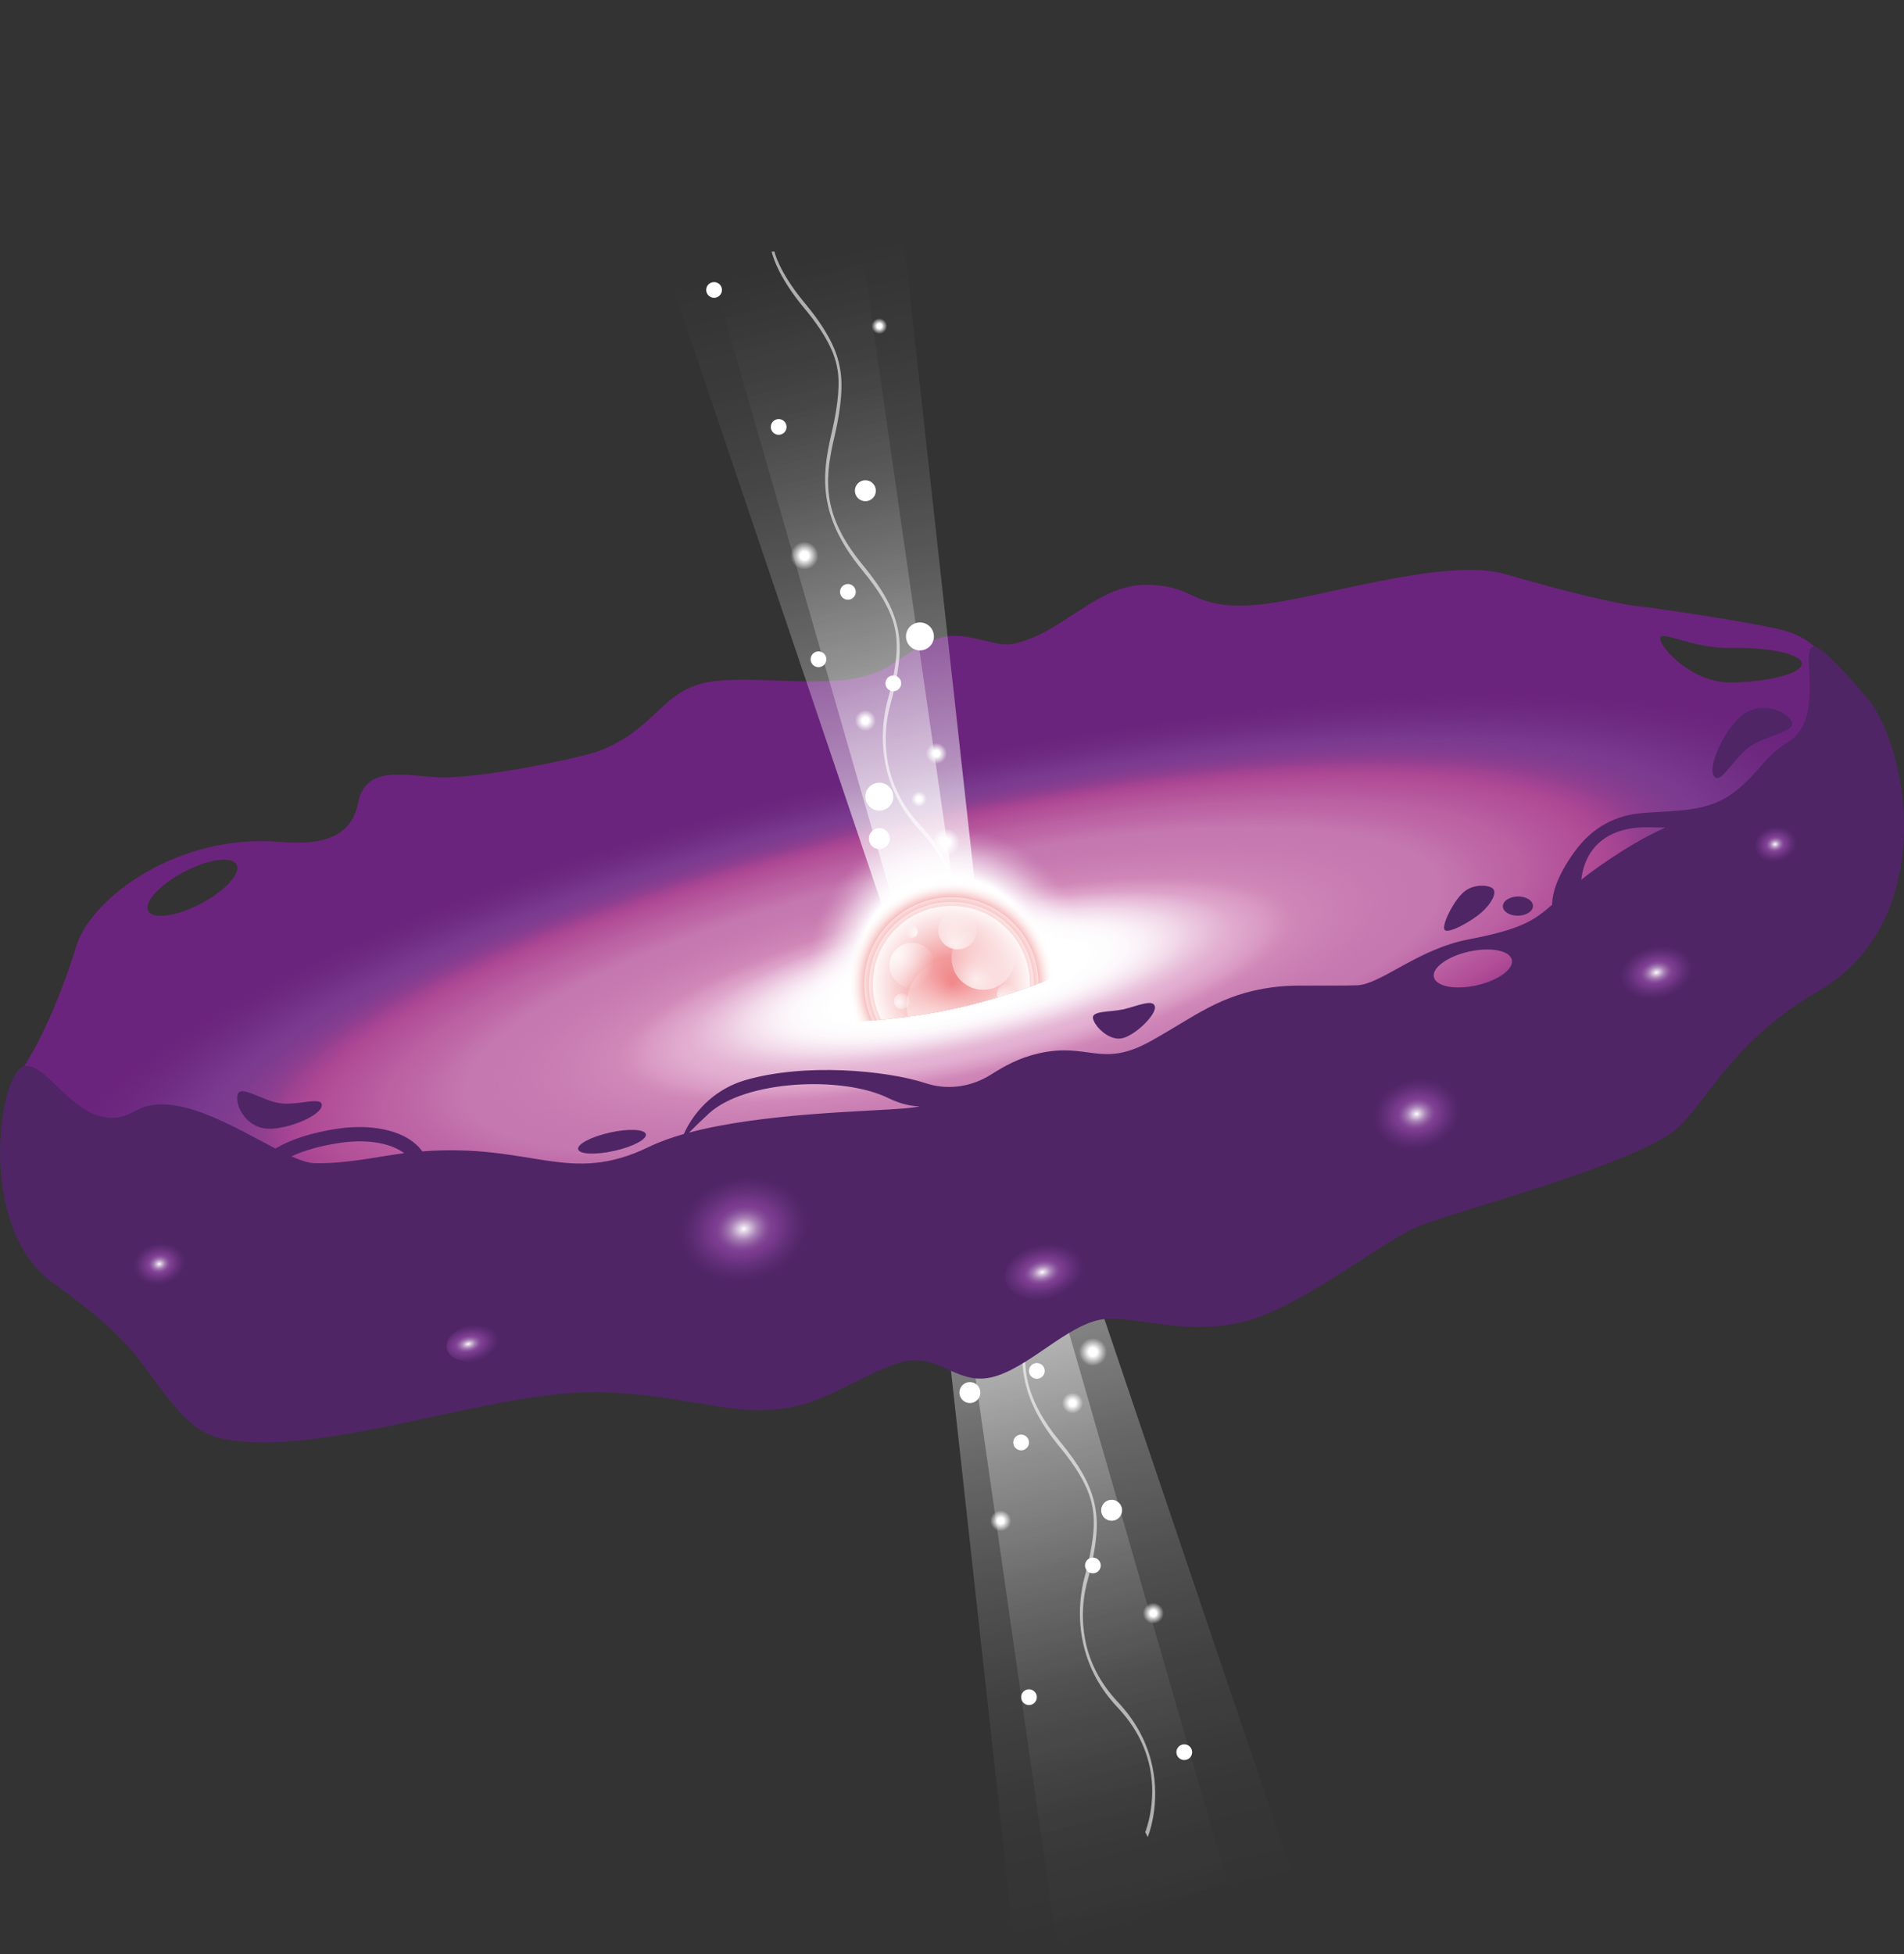 <?xml version="1.0" encoding="UTF-8"?>
<svg id="ProtoStar" xmlns="http://www.w3.org/2000/svg" xmlns:xlink="http://www.w3.org/1999/xlink" viewBox="0 0 798.79 819.58">
    <rect x="0" y="0" width="798.79" height="819.58" fill="#333333" stroke="none"/>
    <defs>
        <style>
            .cls-proto-star-1{fill:none;}
            .cls-proto-star-2{fill:url(#proto_star_Unbenannter_Verlauf_19-10);}
            .cls-proto-star-3{fill:url(#proto_star_Unbenannter_Verlauf_185-7);}
            .cls-proto-star-4{fill:url(#proto_star_Unbenannter_Verlauf_185-6);}
            .cls-proto-star-5{fill:url(#proto_star_Unbenannter_Verlauf_185-5);}
            .cls-proto-star-6{fill:url(#proto_star_Unbenannter_Verlauf_185-2);}
            .cls-proto-star-7{fill:url(#proto_star_Unbenannter_Verlauf_185-4);}
            .cls-proto-star-8{fill:url(#proto_star_Unbenannter_Verlauf_185-3);}
            .cls-proto-star-9{fill:url(#proto_star_Unbenannter_Verlauf_195-2);}
            .cls-proto-star-10{fill:url(#proto_star_Unbenannter_Verlauf_193-2);}
            .cls-proto-star-11{clip-path:url(#proto_star_clippath);}
            .cls-proto-star-12{fill:url(#proto_star_Unbenannter_Verlauf_19-7);}
            .cls-proto-star-13{fill:url(#proto_star_Unbenannter_Verlauf_19-6);}
            .cls-proto-star-14{fill:url(#proto_star_Unbenannter_Verlauf_19-9);}
            .cls-proto-star-15{fill:url(#proto_star_Unbenannter_Verlauf_19-8);}
            .cls-proto-star-16{fill:url(#proto_star_Unbenannter_Verlauf_19-3);}
            .cls-proto-star-17{fill:url(#proto_star_Unbenannter_Verlauf_19-5);}
            .cls-proto-star-18{fill:url(#proto_star_Unbenannter_Verlauf_19-2);}
            .cls-proto-star-19{fill:url(#proto_star_Unbenannter_Verlauf_19-4);}
            .cls-proto-star-20{fill:url(#proto_star_Unbenannter_Verlauf_14-4);}
            .cls-proto-star-21{fill:url(#proto_star_Unbenannter_Verlauf_14-2);}
            .cls-proto-star-22{fill:url(#proto_star_Unbenannter_Verlauf_14-8);}
            .cls-proto-star-23{fill:url(#proto_star_Unbenannter_Verlauf_14-3);}
            .cls-proto-star-24{fill:url(#proto_star_Unbenannter_Verlauf_14-5);}
            .cls-proto-star-25{fill:url(#proto_star_Unbenannter_Verlauf_14-6);}
            .cls-proto-star-26{fill:url(#proto_star_Unbenannter_Verlauf_14-7);}
            .cls-proto-star-27{fill:#6b247d;}
            .cls-proto-star-28,
            .cls-proto-star-29,
            .cls-proto-star-30{fill:#fff;}
            .cls-proto-star-31{fill:#4f2566;}
            .cls-proto-star-32{fill:url(#proto_star_Unbenannter_Verlauf_195);}
            .cls-proto-star-33{fill:url(#proto_star_Unbenannter_Verlauf_193);}
            .cls-proto-star-34{fill:url(#proto_star_Unbenannter_Verlauf_144);}
            .cls-proto-star-35{fill:url(#proto_star_Unbenannter_Verlauf_173);}
            .cls-proto-star-36{fill:url(#proto_star_Unbenannter_Verlauf_149);}
            .cls-proto-star-37{fill:url(#proto_star_Unbenannter_Verlauf_162);}
            .cls-proto-star-38{fill:url(#proto_star_Unbenannter_Verlauf_164);}
            .cls-proto-star-39{fill:url(#proto_star_Unbenannter_Verlauf_128);}
            .cls-proto-star-40{fill:url(#proto_star_Unbenannter_Verlauf_155);}
            .cls-proto-star-41{fill:url(#proto_star_Unbenannter_Verlauf_185);}
            .cls-proto-star-42{fill:url(#proto_star_Unbenannter_Verlauf_137);}
            .cls-proto-star-43{fill:url(#proto_star_Unbenannter_Verlauf_14);}
            .cls-proto-star-44{fill:url(#proto_star_Unbenannter_Verlauf_19);}
            .cls-proto-star-45{fill:url(#proto_star_Unbenannter_Verlauf_6);}
            .cls-proto-star-46{fill:url(#proto_star_Unbenannter_Verlauf_9);}
            .cls-proto-star-29{opacity:.6;}
            .cls-proto-star-30{opacity:.5;}
        </style>
        <linearGradient id="proto_star_Unbenannter_Verlauf_195" x1="396.78" y1="407.23" x2="484.36" y2="802.29" gradientTransform="matrix(1, 0, 0, 1, 0, 0)" gradientUnits="userSpaceOnUse">
            <stop offset="0" stop-color="#fff"/>
            <stop offset=".11" stop-color="#fff" stop-opacity=".8"/>
            <stop offset=".24" stop-color="#fff" stop-opacity=".59"/>
            <stop offset=".37" stop-color="#fff" stop-opacity=".41"/>
            <stop offset=".5" stop-color="#fff" stop-opacity=".26"/>
            <stop offset=".63" stop-color="#fff" stop-opacity=".15"/>
            <stop offset=".75" stop-color="#fff" stop-opacity=".07"/>
            <stop offset=".88" stop-color="#fff" stop-opacity=".02"/>
            <stop offset="1" stop-color="#fff" stop-opacity="0"/>
        </linearGradient>
        <linearGradient id="proto_star_Unbenannter_Verlauf_195-2" x1="-357.37" y1="1271.62" x2="-270.02" y2="1665.65" gradientTransform="translate(628.38 -873.26) rotate(-4.26)" xlink:href="#proto_star_Unbenannter_Verlauf_195"/>
        <radialGradient id="proto_star_Unbenannter_Verlauf_19" cx="458.5" cy="567.07" fx="458.5" fy="567.07" r="5.86" gradientTransform="matrix(1, 0, 0, 1, 0, 0)" gradientUnits="userSpaceOnUse">
            <stop offset=".3" stop-color="#fff"/>
            <stop offset="1" stop-color="#fff" stop-opacity="0"/>
        </radialGradient>
        <radialGradient id="proto_star_Unbenannter_Verlauf_19-2" cx="419.83" cy="637.85" fx="419.83" fy="637.85" r="4.4" xlink:href="#proto_star_Unbenannter_Verlauf_19"/>
        <radialGradient id="proto_star_Unbenannter_Verlauf_19-3" cx="483.86" cy="676.64" fx="483.86" fy="676.64" r="4.4" xlink:href="#proto_star_Unbenannter_Verlauf_19"/>
        <radialGradient id="proto_star_Unbenannter_Verlauf_19-4" cx="449.96" cy="588.48" fx="449.96" fy="588.48" r="4.4" xlink:href="#proto_star_Unbenannter_Verlauf_19"/>
        <radialGradient id="proto_star_Unbenannter_Verlauf_162" cx="-1890.74" cy="2752.57" fx="-1890.74" fy="2752.57" r="387.5" gradientTransform="translate(2289.37 -272.52) scale(1 .25)" gradientUnits="userSpaceOnUse">
            <stop offset=".83" stop-color="#7a3b8f"/>
            <stop offset=".85" stop-color="#79398e" stop-opacity=".95"/>
            <stop offset=".88" stop-color="#76368b" stop-opacity=".8"/>
            <stop offset=".92" stop-color="#733087" stop-opacity=".56"/>
            <stop offset=".97" stop-color="#6e2981" stop-opacity=".23"/>
            <stop offset="1" stop-color="#6b247d" stop-opacity="0"/>
        </radialGradient>
        <radialGradient id="proto_star_Unbenannter_Verlauf_155" cx="-1889.74" cy="2752.57" fx="-1889.74" fy="2752.57" r="329.01" gradientTransform="translate(2289.34 -272.74) scale(1 .25)" gradientUnits="userSpaceOnUse">
            <stop offset=".83" stop-color="#ac4492"/>
            <stop offset=".85" stop-color="#a94391" stop-opacity=".96"/>
            <stop offset=".88" stop-color="#a34291" stop-opacity=".83"/>
            <stop offset=".91" stop-color="#994090" stop-opacity=".63"/>
            <stop offset=".95" stop-color="#8b3e90" stop-opacity=".35"/>
            <stop offset="1" stop-color="#7a3b8f" stop-opacity="0"/>
        </radialGradient>
        <radialGradient id="proto_star_Unbenannter_Verlauf_149" cx="-1889.74" cy="2752.57" fx="-1889.74" fy="2752.57" r="294.77" gradientTransform="translate(2289.34 -272.74) scale(1 .25)" gradientUnits="userSpaceOnUse">
            <stop offset=".83" stop-color="#bb60a2"/>
            <stop offset=".84" stop-color="#ba5ea1" stop-opacity=".96"/>
            <stop offset=".87" stop-color="#b85b9f" stop-opacity=".85"/>
            <stop offset=".91" stop-color="#b5569c" stop-opacity=".66"/>
            <stop offset=".95" stop-color="#b24f98" stop-opacity=".41"/>
            <stop offset=".99" stop-color="#ad4693" stop-opacity=".08"/>
            <stop offset="1" stop-color="#ac4492" stop-opacity="0"/>
        </radialGradient>
        <radialGradient id="proto_star_Unbenannter_Verlauf_144" cx="-1889.74" cy="2752.57" fx="-1889.74" fy="2752.57" r="251.29" gradientTransform="translate(2289.34 -272.74) scale(1 .25)" gradientUnits="userSpaceOnUse">
            <stop offset=".83" stop-color="#c578b0"/>
            <stop offset=".84" stop-color="#c477af" stop-opacity=".96"/>
            <stop offset=".87" stop-color="#c374ad" stop-opacity=".85"/>
            <stop offset=".9" stop-color="#c170ab" stop-opacity=".68"/>
            <stop offset=".94" stop-color="#bf6aa8" stop-opacity=".44"/>
            <stop offset=".98" stop-color="#bc63a3" stop-opacity=".13"/>
            <stop offset="1" stop-color="#bb60a2" stop-opacity="0"/>
        </radialGradient>
        <radialGradient id="proto_star_Unbenannter_Verlauf_137" cx="-1889.74" cy="2752.57" fx="-1889.74" fy="2752.57" r="200.15" gradientTransform="translate(2289.34 -272.74) scale(1 .25)" gradientUnits="userSpaceOnUse">
            <stop offset=".66" stop-color="#d28aba"/>
            <stop offset=".7" stop-color="#d189b9" stop-opacity=".96"/>
            <stop offset=".75" stop-color="#d087b8" stop-opacity=".86"/>
            <stop offset=".81" stop-color="#ce84b6" stop-opacity=".7"/>
            <stop offset=".88" stop-color="#cb80b4" stop-opacity=".47"/>
            <stop offset=".96" stop-color="#c77bb1" stop-opacity=".18"/>
            <stop offset="1" stop-color="#c578b0" stop-opacity="0"/>
        </radialGradient>
        <radialGradient id="proto_star_Unbenannter_Verlauf_128" cx="-1888.39" cy="2752.57" fx="-1888.39" fy="2752.57" r="146.64" gradientTransform="translate(2289.34 -272.74) scale(1 .25)" gradientUnits="userSpaceOnUse">
            <stop offset=".56" stop-color="#e6b7d6"/>
            <stop offset=".68" stop-color="#e5b6d5" stop-opacity=".99"/>
            <stop offset=".74" stop-color="#e5b4d4" stop-opacity=".96"/>
            <stop offset=".79" stop-color="#e3b2d3" stop-opacity=".9"/>
            <stop offset=".83" stop-color="#e2aed0" stop-opacity=".81"/>
            <stop offset=".87" stop-color="#e0a9cd" stop-opacity=".7"/>
            <stop offset=".91" stop-color="#dda3c9" stop-opacity=".57"/>
            <stop offset=".94" stop-color="#da9cc5" stop-opacity=".41"/>
            <stop offset=".97" stop-color="#d694c0" stop-opacity=".22"/>
            <stop offset="1" stop-color="#d28aba" stop-opacity=".02"/>
            <stop offset="1" stop-color="#d28aba" stop-opacity="0"/>
        </radialGradient>
        <radialGradient id="proto_star_Unbenannter_Verlauf_164" cx="-1886.11" cy="2749.59" fx="-1886.11" fy="2749.59" r="116.47" gradientTransform="translate(2288.61 -275.69) scale(1 .25)" gradientUnits="userSpaceOnUse">
            <stop offset=".44" stop-color="#fff"/>
            <stop offset=".54" stop-color="#fefefe" stop-opacity=".99"/>
            <stop offset=".62" stop-color="#fdfbfd" stop-opacity=".95"/>
            <stop offset=".68" stop-color="#fcf7fa" stop-opacity=".89"/>
            <stop offset=".74" stop-color="#faf0f6" stop-opacity=".8"/>
            <stop offset=".8" stop-color="#f7e8f2" stop-opacity=".69"/>
            <stop offset=".85" stop-color="#f3deec" stop-opacity=".55"/>
            <stop offset=".91" stop-color="#efd2e5" stop-opacity=".38"/>
            <stop offset=".96" stop-color="#eac5de" stop-opacity=".2"/>
            <stop offset="1" stop-color="#e6b7d6" stop-opacity="0"/>
        </radialGradient>
        <radialGradient id="proto_star_Unbenannter_Verlauf_185" cx="617" cy="2809.14" fx="617" fy="2809.14" r="19.62" gradientTransform="translate(195.15 -1193.54) scale(.81 .57)" gradientUnits="userSpaceOnUse">
            <stop offset="0" stop-color="#fff"/>
            <stop offset=".05" stop-color="#e6dbea"/>
            <stop offset=".13" stop-color="#c5aace"/>
            <stop offset=".2" stop-color="#aa82b7"/>
            <stop offset=".28" stop-color="#9563a6"/>
            <stop offset=".35" stop-color="#864d99"/>
            <stop offset=".42" stop-color="#7d3f91"/>
            <stop offset=".48" stop-color="#7a3b8f"/>
            <stop offset=".56" stop-color="#7a3b8f" stop-opacity=".8"/>
            <stop offset=".7" stop-color="#7a3b8f" stop-opacity=".46"/>
            <stop offset=".83" stop-color="#7a3b8f" stop-opacity=".21"/>
            <stop offset=".93" stop-color="#7a3b8f" stop-opacity=".06"/>
            <stop offset="1" stop-color="#7a3b8f" stop-opacity="0"/>
        </radialGradient>
        <radialGradient id="proto_star_Unbenannter_Verlauf_185-2" cx="2610.67" cy="2767.42" fx="2610.67" fy="2767.42" r="13.36" gradientTransform="translate(-1082.5 -1220.93) scale(.7 .57)" xlink:href="#proto_star_Unbenannter_Verlauf_185"/>
        <radialGradient id="proto_star_Unbenannter_Verlauf_185-3" cx="-1996.86" cy="2831.27" fx="-1996.86" fy="2831.27" r="27.7" gradientTransform="translate(2308.92 -1749.59) scale(1 .8)" xlink:href="#proto_star_Unbenannter_Verlauf_185"/>
        <radialGradient id="proto_star_Unbenannter_Verlauf_185-4" cx="-2239.47" cy="2792.55" fx="-2239.47" fy="2792.55" r="11.17" gradientTransform="translate(2306.29 -1703.91) scale(1 .8)" xlink:href="#proto_star_Unbenannter_Verlauf_185"/>
        <radialGradient id="proto_star_Unbenannter_Verlauf_185-5" cx="-1710.86" cy="2845.32" fx="-1710.86" fy="2845.32" r="18.87" gradientTransform="translate(2305.18 -1809.02) scale(1 .8)" xlink:href="#proto_star_Unbenannter_Verlauf_185"/>
        <radialGradient id="proto_star_Unbenannter_Verlauf_185-6" cx="3588.52" cy="2876.1" fx="3588.52" fy="2876.1" r="28.3" gradientTransform="translate(-1858.98 -670.51) scale(.64 .42)" xlink:href="#proto_star_Unbenannter_Verlauf_185"/>
        <radialGradient id="proto_star_Unbenannter_Verlauf_185-7" cx="2018.44" cy="2853.4" fx="2018.44" fy="2853.4" r="19.28" gradientTransform="translate(-1216.31 -633.45) scale(.7 .42)" xlink:href="#proto_star_Unbenannter_Verlauf_185"/>
        <linearGradient id="proto_star_Unbenannter_Verlauf_193" x1="395.44" y1="401.9" x2="311.39" y2="22.79" gradientTransform="matrix(1, 0, 0, 1, 0, 0)" gradientUnits="userSpaceOnUse">
            <stop offset="0" stop-color="#fff"/>
            <stop offset=".02" stop-color="#fff" stop-opacity=".93"/>
            <stop offset=".09" stop-color="#fff" stop-opacity=".74"/>
            <stop offset=".17" stop-color="#fff" stop-opacity=".56"/>
            <stop offset=".25" stop-color="#fff" stop-opacity=".41"/>
            <stop offset=".33" stop-color="#fff" stop-opacity=".28"/>
            <stop offset=".43" stop-color="#fff" stop-opacity=".18"/>
            <stop offset=".53" stop-color="#fff" stop-opacity=".1"/>
            <stop offset=".64" stop-color="#fff" stop-opacity=".04"/>
            <stop offset=".77" stop-color="#fff" stop-opacity="0"/>
            <stop offset="1" stop-color="#fff" stop-opacity="0"/>
        </linearGradient>
        <linearGradient id="proto_star_Unbenannter_Verlauf_193-2" x1="-298.98" y1="1255.76" x2="-382.81" y2="877.65" gradientTransform="translate(628.38 -873.26) rotate(-4.26)" xlink:href="#proto_star_Unbenannter_Verlauf_193"/>
        <radialGradient id="proto_star_Unbenannter_Verlauf_19-5" cx="337.51" cy="233.07" fx="337.51" fy="233.07" r="5.86" xlink:href="#proto_star_Unbenannter_Verlauf_19"/>
        <radialGradient id="proto_star_Unbenannter_Verlauf_19-6" cx="392.86" cy="316.04" fx="392.86" fy="316.04" r="4.4" xlink:href="#proto_star_Unbenannter_Verlauf_19"/>
        <radialGradient id="proto_star_Unbenannter_Verlauf_19-7" cx="363.05" cy="302.26" fx="363.05" fy="302.26" r="4.4" xlink:href="#proto_star_Unbenannter_Verlauf_19"/>
        <radialGradient id="proto_star_Unbenannter_Verlauf_19-8" cx="368.91" cy="136.78" fx="368.91" fy="136.78" r="3.3" xlink:href="#proto_star_Unbenannter_Verlauf_19"/>
        <radialGradient id="proto_star_Unbenannter_Verlauf_19-9" cx="396.79" cy="353.39" fx="396.79" fy="353.39" r="5.86" xlink:href="#proto_star_Unbenannter_Verlauf_19"/>
        <radialGradient id="proto_star_Unbenannter_Verlauf_19-10" cx="385.54" cy="335.2" fx="385.54" fy="335.2" r="3.3" xlink:href="#proto_star_Unbenannter_Verlauf_19"/>
        <radialGradient id="proto_star_Unbenannter_Verlauf_173" cx="-1889.19" cy="2742.11" fx="-1889.19" fy="2742.11" r="58.42" gradientTransform="translate(1648.79 -2680.93) rotate(-12.5)" gradientUnits="userSpaceOnUse">
            <stop offset="0" stop-color="#fff"/>
            <stop offset=".64" stop-color="#fff"/>
            <stop offset=".72" stop-color="#fff" stop-opacity=".7"/>
            <stop offset=".8" stop-color="#fff" stop-opacity=".45"/>
            <stop offset=".86" stop-color="#fff" stop-opacity=".26"/>
            <stop offset=".92" stop-color="#fff" stop-opacity=".12"/>
            <stop offset=".97" stop-color="#fff" stop-opacity=".03"/>
            <stop offset="1" stop-color="#fff" stop-opacity="0"/>
        </radialGradient>
        <clipPath id="proto_star_clippath">
            <path class="cls-proto-star-1" d="M401.34,422.85c26.07-5.78,48.82-15.72,66.1-23.37,2.75-11.31,3.02-23.4,.33-35.53-9.41-42.43-51.43-69.2-93.86-59.8-42.43,9.41-69.2,51.43-59.8,93.86,2.65,11.94,7.88,22.64,14.97,31.64,19.18-.37,45.04-.77,72.25-6.8Z"/>
        </clipPath>
        <radialGradient id="proto_star_Unbenannter_Verlauf_6" cx="-1889.65" cy="2749.92" fx="-1889.65" fy="2749.92" r="43.19" gradientTransform="translate(1648.79 -2680.93) rotate(-12.5)" gradientUnits="userSpaceOnUse">
            <stop offset=".76" stop-color="#eb5d60"/>
            <stop offset="1" stop-color="#fff" stop-opacity="0"/>
        </radialGradient>
        <radialGradient id="proto_star_Unbenannter_Verlauf_9" cx="-1143.21" cy="2168.59" fx="-1143.21" fy="2168.59" r="32.95" gradientTransform="translate(1157.49 -1918.32) rotate(-9.78)" gradientUnits="userSpaceOnUse">
            <stop offset="0" stop-color="#eb5d60"/>
            <stop offset="1" stop-color="#fff" stop-opacity=".8"/>
        </radialGradient>
        <radialGradient id="proto_star_Unbenannter_Verlauf_14" cx="-25122.72" cy="3349.97" fx="-25122.72" fy="3349.97" r="4.64" gradientTransform="translate(-2829.36 -24748.9) rotate(-89.69)" gradientUnits="userSpaceOnUse">
            <stop offset="0" stop-color="#fff" stop-opacity=".8"/>
            <stop offset="1" stop-color="#fff" stop-opacity="0"/>
        </radialGradient>
        <radialGradient id="proto_star_Unbenannter_Verlauf_14-2" cx="-1879.04" cy="2750.11" fx="-1879.04" fy="2750.11" r="22.4" gradientTransform="translate(1648.79 -2680.93) rotate(-12.5)" xlink:href="#proto_star_Unbenannter_Verlauf_14"/>
        <radialGradient id="proto_star_Unbenannter_Verlauf_14-3" cx="-1885.13" cy="2733.19" fx="-1885.13" fy="2733.19" r="13.64" gradientTransform="translate(1648.79 -2680.93) rotate(-12.5)" xlink:href="#proto_star_Unbenannter_Verlauf_14"/>
        <radialGradient id="proto_star_Unbenannter_Verlauf_14-4" cx="-21955.14" cy="5062.63" fx="-21955.14" fy="5062.63" r="10.65" gradientTransform="translate(-739.25 -22075.07) rotate(-79.97)" xlink:href="#proto_star_Unbenannter_Verlauf_14"/>
        <radialGradient id="proto_star_Unbenannter_Verlauf_14-5" cx="3207.14" cy="-4134.06" fx="3207.14" fy="-4134.06" r="6.82" gradientTransform="translate(-3731.47 3602.98) rotate(14.71)" xlink:href="#proto_star_Unbenannter_Verlauf_14"/>
        <radialGradient id="proto_star_Unbenannter_Verlauf_14-6" cx="-15997.6" cy="-29620.77" fx="-15997.6" fy="-29620.77" r="5.54" gradientTransform="translate(-32215.74 -8007.22) rotate(132.87)" xlink:href="#proto_star_Unbenannter_Verlauf_14"/>
        <radialGradient id="proto_star_Unbenannter_Verlauf_14-7" cx="-921.53" cy="-24577.34" fx="-921.53" fy="-24577.34" r="16.05" gradientTransform="translate(-23870.46 4522.41) rotate(82.5)" xlink:href="#proto_star_Unbenannter_Verlauf_14"/>
        <radialGradient id="proto_star_Unbenannter_Verlauf_14-8" cx="-1897.83" cy="2770.46" fx="-1897.83" fy="2770.46" r="33.18" gradientTransform="translate(1648.79 -2680.93) rotate(-12.5)" xlink:href="#proto_star_Unbenannter_Verlauf_14"/>
    </defs>
    <g id="proto_star">
        <g class="proto-star-burst-bottom">
            <polygon class="cls-proto-star-32" points="380.85 410.76 412.72 403.69 543.21 789.25 425.51 815.34 380.85 410.76"/>
            <polygon class="cls-proto-star-9" points="386.33 418.17 405.45 409.66 514.52 788.15 443.91 819.58 386.33 418.17"/>
            <circle class="cls-proto-star-44" cx="458.5" cy="567.07" r="5.86"/>
            <circle class="cls-proto-star-18" cx="419.83" cy="637.85" r="4.4"/>
            <circle class="cls-proto-star-16" cx="483.86" cy="676.64" r="4.4"/>
            <circle class="cls-proto-star-19" cx="449.96" cy="588.48" r="4.4"/>
            <circle class="cls-proto-star-28" cx="406.9" cy="584.08" r="4.4"/>
            <circle class="cls-proto-star-28" cx="496.84" cy="734.91" r="3.3"/>
            <circle class="cls-proto-star-28" cx="466.36" cy="633.45" r="4.4"/>
            <circle class="cls-proto-star-28" cx="458.5" cy="656.6" r="3.3"/>
            <circle class="cls-proto-star-28" cx="434.99" cy="575" r="3.3"/>
            <circle class="cls-proto-star-28" cx="428.4" cy="605.01" r="3.3"/>
            <circle class="cls-proto-star-28" cx="431.69" cy="711.84" r="3.3"/>
            <path class="cls-proto-star-29" d="M481.5,770.48l-1.04-2.03c.05-.12,4.99-12.19,1.95-27.07-1.89-9.24-6.46-17.75-13.6-25.3-7.17-7.59-11.96-16.38-14.24-26.14-1.33-5.69-1.78-11.61-1.35-17.6,.36-4.97,1.26-8.95,1.95-11.42,.95-3.4,1.76-6.86,2.39-10.27,1.39-7.44,1.98-13.74,.39-20.31-1.7-7.03-5.96-14.49-13.4-23.48-7.68-9.28-12.4-18.16-14.45-27.13-2.59-11.32-.65-21.49,1.57-30.94,2.76-11.81,3.52-21.23,2.18-27.25-.03-.15-.07-.31-.1-.49-.29-1.38-.83-3.95-2.66-7.82-2.34-4.94-6-10.42-10.9-16.29-11.8-14.14-13.68-23.46-13.75-23.85l.56-.03,.56-.05s.45,2.14,2.24,5.86c1.67,3.47,4.87,9.05,10.66,15.98,11.93,14.29,13.72,22.82,14.4,26.03,.03,.16,.06,.3,.09,.42,1.52,6.86,.8,16.69-2.13,29.22-2.11,9.02-3.98,18.68-1.63,28.94,1.87,8.2,6.34,16.48,13.65,25.32,7.9,9.56,12.27,17.33,14.19,25.22,1.81,7.48,1.2,14.31-.28,22.27-.65,3.49-1.47,7.01-2.44,10.48-3.29,11.73-1.82,21.89-.65,26.9,2.09,8.93,6.58,17.09,13.35,24.26,7.56,8.01,12.45,17.21,14.52,27.36,1.38,6.76,1.47,13.97,.25,20.84-.91,5.14-2.21,8.26-2.26,8.39Z"/>
        </g>
        <g class="proto-star-dust-cloud">
            <path class="cls-proto-star-27" d="M748.86,264.55c-10.75-3-52.97-9.41-61.74-10.32-8.78-.91-29.9-5.95-55.57-13.41-25.66-7.46-81.01,11.1-104.62,12.9-27.55,2.1-24.7-8.25-45.89-8.43-21.19-.19-35.42,20.74-56.25,24.79-6.93,1.35-16.95-4.25-26.45-3.28-7.55,.77-14.64,5.6-25.25,12.46-17.5,11.31-49.4,4.09-72.35,6.32-22.95,2.23-23.8,19-48.45,29.03-7.87,3.21-49.39,11.75-67.2,11.47-13.31-.21-31.66-6.13-34.82,10.58-3.16,16.71-19.2,17.6-32.94,16.45-43.1-3.59-79.08,23.73-85.24,43.56-10.55,33.98-21.96,50.52-21.96,50.52,0,0,6.52,34.57,12.69,41.78,6.17,7.21,47.95-5.48,61.5-3.66,13.55,1.82,27.75,1.83,43.91-18.56,14.3-18.03,59.58-36.96,75.45-36.16,23.13,1.16,19.07-9.37,27.37-15.79,8.3-6.41,19.19-3.68,31.54-4.71,12.35-1.02,11.63-9.44,31.73-16.75,20.1-7.32,56.19-14.74,94.09-19.14,37.9-4.4,60.31-21.95,92.27-22.17,8.52-.06,22.88,.07,35.48-5.01,12.59-5.08,52.49-8.21,69.86-4.63s47.34,7.23,77.55,1.67c22.57-4.15,27.45,6.76,35.23,9.34,7.78,2.58,47.52-4.82,62.66-13.89,15.14-9.07,14.09-50.9,14.09-50.9-7.48-3.81-8.43-18.96-26.71-24.05ZM84.23,379.03c-10.24,5.37-20.1,6.74-22.03,3.05-1.93-3.68,4.8-11.03,15.03-16.4,10.24-5.37,20.1-6.74,22.03-3.05,1.93,3.68-4.8,11.03-15.03,16.4Zm671.67-100.66c.09,4.01-13.08,7.54-29.4,7.9-16.33,.36-29.89-14.42-29.98-18.42-.09-4.01,13.34,4.27,29.66,3.92,16.33-.36,29.63,2.6,29.72,6.61Z"/>
            <ellipse class="cls-proto-star-37" cx="398.63" cy="415.62" rx="387.16" ry="97.84" transform="translate(-80.51 96.13) rotate(-12.5)"/>
            <ellipse class="cls-proto-star-40" cx="399.61" cy="415.4" rx="329.86" ry="83.36" transform="translate(-80.44 96.34) rotate(-12.5)"/>
            <ellipse class="cls-proto-star-36" cx="399.61" cy="415.4" rx="294.58" ry="74.44" transform="translate(-80.44 96.34) rotate(-12.5)"/>
            <ellipse class="cls-proto-star-34" cx="399.61" cy="415.4" rx="250.98" ry="63.42" transform="translate(-80.44 96.34) rotate(-12.5)"/>
            <ellipse class="cls-proto-star-42" cx="399.61" cy="415.4" rx="199.39" ry="50.39" transform="translate(-80.44 96.34) rotate(-12.5)"/>
            <ellipse class="cls-proto-star-39" cx="399.61" cy="415.4" rx="146.64" ry="37.06" transform="translate(-80.44 96.34) rotate(-12.5)"/>
            <ellipse class="cls-proto-star-38" cx="402.5" cy="411.71" rx="116.81" ry="29.52" transform="translate(-79.57 96.88) rotate(-12.5)"/>
            <path class="cls-proto-star-31" d="M783.05,292.41c-43.68-50.91-9.99,3.93-32.59,18.59-11.43,7.42-11.29,11.71-21.67,20.3-11.85,9.8-25.08,8.39-40.4,9.78-9.7,.88-20.01,5.13-28.09,16.52-7.02,9.89-9.01,16.76-9.15,21.87-7.65,6.74-13.16,10.33-35.06,14.54-21.44,4.11-36.74,18.95-46.92,19.27-4.89,.15-16.86,.13-23.25,.1-4.01-.02-8.02,.18-11.99,.7-22.11,2.93-32.75,12.39-51.31,22.67-20.62,11.43-25.93,.28-46.89,5.08-8.31,1.9-14.29,5.29-20.01,8.9-7.7,4.86-17.08,6.49-25.85,4.05-.5-.14-1-.29-1.51-.45-16.92-5.5-50.9-8.49-75.64-1.3-11.53,3.35-20.89,11.69-25.84,22.61-5.37,1.53-10.31,3.3-14.57,5.37-33.73,16.42-48.93-1.59-95.17,1.91-5.66-8.11-19.51-11.85-35.39-9.53-10.67,1.56-19.49,4.39-26.21,8.33-18-9.29-42.86-24.88-58.91-15.71-22.07,12.61-35.86-21.21-46.48-18.85-10.63,2.36-20.43,67.72,12.18,91.06,32.62,23.34,34.25,30.41,47.03,46.81,11.59,14.87,17.84,17.89,29.14,19.27,44.07,5.38,111.84-22.58,156.73-20.27,40.84,2.1,55.48,12.03,81.72,5.04,12.94-3.45,32.33-16.37,43.42-18.2,15.17-2.5,21.97,11.42,37.95,6.16s32.11-23.98,47.29-23.92c15.18,.06,34.72,7.04,57.38,.94,22.66-6.1,54.89-31.61,70.27-38.88,13.12-6.2,81.72-23.34,106.79-39.19,14.24-9,23.37-37.42,62.63-60.16,51.19-29.64,38.13-102.73,20.37-123.43ZM135.73,480.61c2.19-.49,4.49-.91,6.88-1.26,12.68-1.86,22.01,.57,26.96,4.33-11.29,1.41-23.74,4.44-37.5,4.21-2.59-.04-5.94-1.15-9.81-2.88,3.87-1.8,8.38-3.28,13.47-4.41Zm244.12-15.74c-16.14,1.38-59.92,1.95-90.77,10.18,2.49-2.52,5.3-5.25,8.42-8.1,15.21-13.9,55.95-15.83,75.19-6.38,4.68,2.3,9.1,3.34,13.25,3.51-1.92,.33-3.94,.6-6.1,.79Zm239.63-51.58c-9.03,2-17.05,.45-17.92-3.46s5.75-8.71,14.78-10.71c9.03-2,17.05-.45,17.92,3.46s-5.75,8.71-14.78,10.71Zm61.23-56.45c-7.43,4.7-12.95,8.69-17.31,12.13,1.8-15.09,12.88-22.3,28.27-21.99,2.52,.05,4.85,.09,6.99,.13-5.44,2.42-11.37,5.58-17.95,9.74Z"/>
            <ellipse class="cls-proto-star-31" cx="636.79" cy="380.1" rx="6.32" ry="4.03" transform="translate(-6.25 10.67) rotate(-.96)"/>
            <ellipse class="cls-proto-star-31" cx="256.75" cy="478.88" rx="14.55" ry="3.95" transform="translate(-97.56 66.92) rotate(-12.5)"/>
            <path class="cls-proto-star-31" d="M606.11,390.05c-1.52-1.73,3.63-12.11,7.9-15.84s10.93-3.09,12.44-1.35-.71,6.16-4.97,9.89c-4.26,3.73-13.85,9.04-15.37,7.3Z"/>
            <path class="cls-proto-star-31" d="M484.52,422.15c.74,3.36-8.22,12.11-13.71,13.32-5.49,1.22-11.52-4.9-12.26-8.26s7.2-2.64,12.69-3.86c5.49-1.22,12.54-4.57,13.28-1.21Z"/>
            <path class="cls-proto-star-31" d="M134.95,463.94c-.89,4.62-16.88,10.73-24.44,9.28-7.56-1.45-11.78-9.27-10.89-13.89s9.6,1.85,17.16,3.3,19.06-3.31,18.17,1.31Z"/>
            <path class="cls-proto-star-31" d="M718.97,325.4c-2.79-4.47,5.69-21.68,13-26.24,7.31-4.56,16.73-1.35,19.52,3.12,2.79,4.47-9.29,5.8-16.61,10.36s-13.13,17.23-15.92,12.76Z"/>
            <g class="proto-star-dust-cloud-sparkle">
                <ellipse class="cls-proto-star-41" cx="695.86" cy="407.67" rx="15.84" ry="11.16" transform="translate(-71.74 160.28) rotate(-12.5)"/>
                <ellipse class="cls-proto-star-6" cx="745.89" cy="356.5" rx="9.25" ry="7.6" transform="translate(-59.76 167.29) rotate(-12.5)"/>
                <ellipse class="cls-proto-star-8" cx="312.06" cy="515.42" rx="27.43" ry="22.13" transform="translate(-104.16 79.76) rotate(-12.5)"/>
                <ellipse class="cls-proto-star-7" cx="66.82" cy="530.13" rx="11.06" ry="8.93" transform="translate(-113.16 27.03) rotate(-12.5)"/>
                <ellipse class="cls-proto-star-5" cx="594.31" cy="467.24" rx="18.69" ry="15.07" transform="translate(-87.04 139.71) rotate(-12.5)"/>
                <ellipse class="cls-proto-star-4" cx="439.83" cy="537.45" rx="17.91" ry="11.86" transform="translate(-106.37 103.61) rotate(-12.5)"/>
                <ellipse class="cls-proto-star-3" cx="200.78" cy="564.98" rx="13.39" ry="8.08" transform="translate(-117.76 54.69) rotate(-12.5)"/>
            </g>
        </g>
        <g class="proto-star-burst-top">
            <polygon class="cls-proto-star-33" points="412.74 404.58 380.86 411.65 250.38 26.09 368.08 0 412.74 404.58"/>
            <polygon class="cls-proto-star-10" points="405.52 410.54 386.4 419.05 277.33 40.56 347.93 9.13 405.52 410.54"/>
            <circle class="cls-proto-star-17" cx="337.51" cy="233.07" r="5.86"/>
            <circle class="cls-proto-star-13" cx="392.86" cy="316.04" r="4.4"/>
            <circle class="cls-proto-star-12" cx="363.05" cy="302.26" r="4.4"/>
            <circle class="cls-proto-star-15" cx="368.91" cy="136.78" r="3.3"/>
            <circle class="cls-proto-star-14" cx="396.79" cy="353.39" r="5.86"/>
            <circle class="cls-proto-star-2" cx="385.54" cy="335.2" r="3.3"/>
            <circle class="cls-proto-star-28" cx="368.91" cy="351.73" r="4.4"/>
            <circle class="cls-proto-star-28" cx="355.72" cy="248.25" r="3.3"/>
            <circle class="cls-proto-star-28" cx="385.95" cy="266.94" r="5.86"/>
            <circle class="cls-proto-star-28" cx="368.91" cy="334.14" r="5.86"/>
            <circle class="cls-proto-star-28" cx="363.05" cy="205.82" r="4.4"/>
            <circle class="cls-proto-star-28" cx="326.68" cy="179.07" r="3.3"/>
            <circle class="cls-proto-star-28" cx="374.77" cy="286.62" r="3.3"/>
            <circle class="cls-proto-star-28" cx="343.38" cy="276.52" r="3.3"/>
            <circle class="cls-proto-star-28" cx="299.58" cy="121.61" r="3.3"/>
            <path class="cls-proto-star-29" d="M398.81,402.92l-1.04-2.03c.05-.12,4.99-12.19,1.95-27.07-1.89-9.24-6.46-17.75-13.6-25.3-7.17-7.59-11.96-16.38-14.24-26.14-1.33-5.69-1.78-11.61-1.35-17.6,.36-4.97,1.26-8.95,1.95-11.42,.95-3.4,1.76-6.86,2.39-10.27,1.39-7.44,1.98-13.74,.39-20.31-1.7-7.03-5.96-14.49-13.4-23.48-7.68-9.28-12.4-18.16-14.45-27.13-2.59-11.32-.65-21.49,1.57-30.94,2.76-11.81,3.52-21.23,2.18-27.25-.03-.15-.07-.31-.1-.49-.29-1.38-.83-3.95-2.66-7.82-2.34-4.94-6-10.42-10.9-16.29-11.8-14.14-13.68-23.46-13.75-23.85l.56-.03,.56-.05s.45,2.14,2.24,5.86c1.67,3.47,4.87,9.05,10.66,15.98,11.93,14.29,13.72,22.82,14.4,26.03,.03,.16,.06,.3,.09,.42,1.52,6.86,.8,16.69-2.13,29.22-2.11,9.02-3.98,18.68-1.63,28.94,1.87,8.2,6.34,16.48,13.65,25.32,7.9,9.56,12.27,17.33,14.19,25.22,1.81,7.48,1.2,14.31-.28,22.27-.65,3.49-1.47,7.01-2.44,10.48-3.29,11.73-1.82,21.89-.65,26.9,2.09,8.93,6.58,17.09,13.35,24.26,7.56,8.01,12.45,17.21,14.52,27.36,1.38,6.76,1.47,13.97,.25,20.84-.91,5.14-2.21,8.26-2.26,8.39Z"/>
        </g>
        <g class="proto-star-main-body cls-proto-star-11">
            <path class="cls-proto-star-35" d="M462.34,388.96c8,36.11-22.97,34.91-59.08,42.92-36.11,8-63.67,22.18-71.68-13.93-8-36.11,14.78-71.87,50.88-79.87,36.11-8,71.87,14.78,79.87,50.88Z"/>
            <g>
                <circle class="cls-proto-star-45" cx="399.12" cy="412.8" r="43.19"/>
                <circle class="cls-proto-star-30" cx="399.14" cy="412.9" r="36.6"/>
                <circle class="cls-proto-star-30" cx="399.14" cy="412.9" r="34.63"/>
                <circle class="cls-proto-star-46" cx="399.14" cy="412.9" r="32.95"/>
                <circle class="cls-proto-star-43" cx="382.22" cy="390.68" r="2.75"/>
                <circle class="cls-proto-star-21" cx="412.47" cy="401.9" r="13.26"/>
                <circle class="cls-proto-star-23" cx="401.71" cy="390.14" r="8.07"/>
                <circle class="cls-proto-star-20" cx="417.89" cy="423.41" r="6.3"/>
                <circle class="cls-proto-star-24" cx="422.27" cy="416.77" r="4.04"/>
                <circle class="cls-proto-star-25" cx="378.34" cy="419.97" r="3.28"/>
                <circle class="cls-proto-star-26" cx="382.66" cy="404.91" r="9.5"/>
                <circle class="cls-proto-star-22" cx="399.96" cy="421.61" r="19.64"/>
            </g>
        </g>
    </g>
</svg>